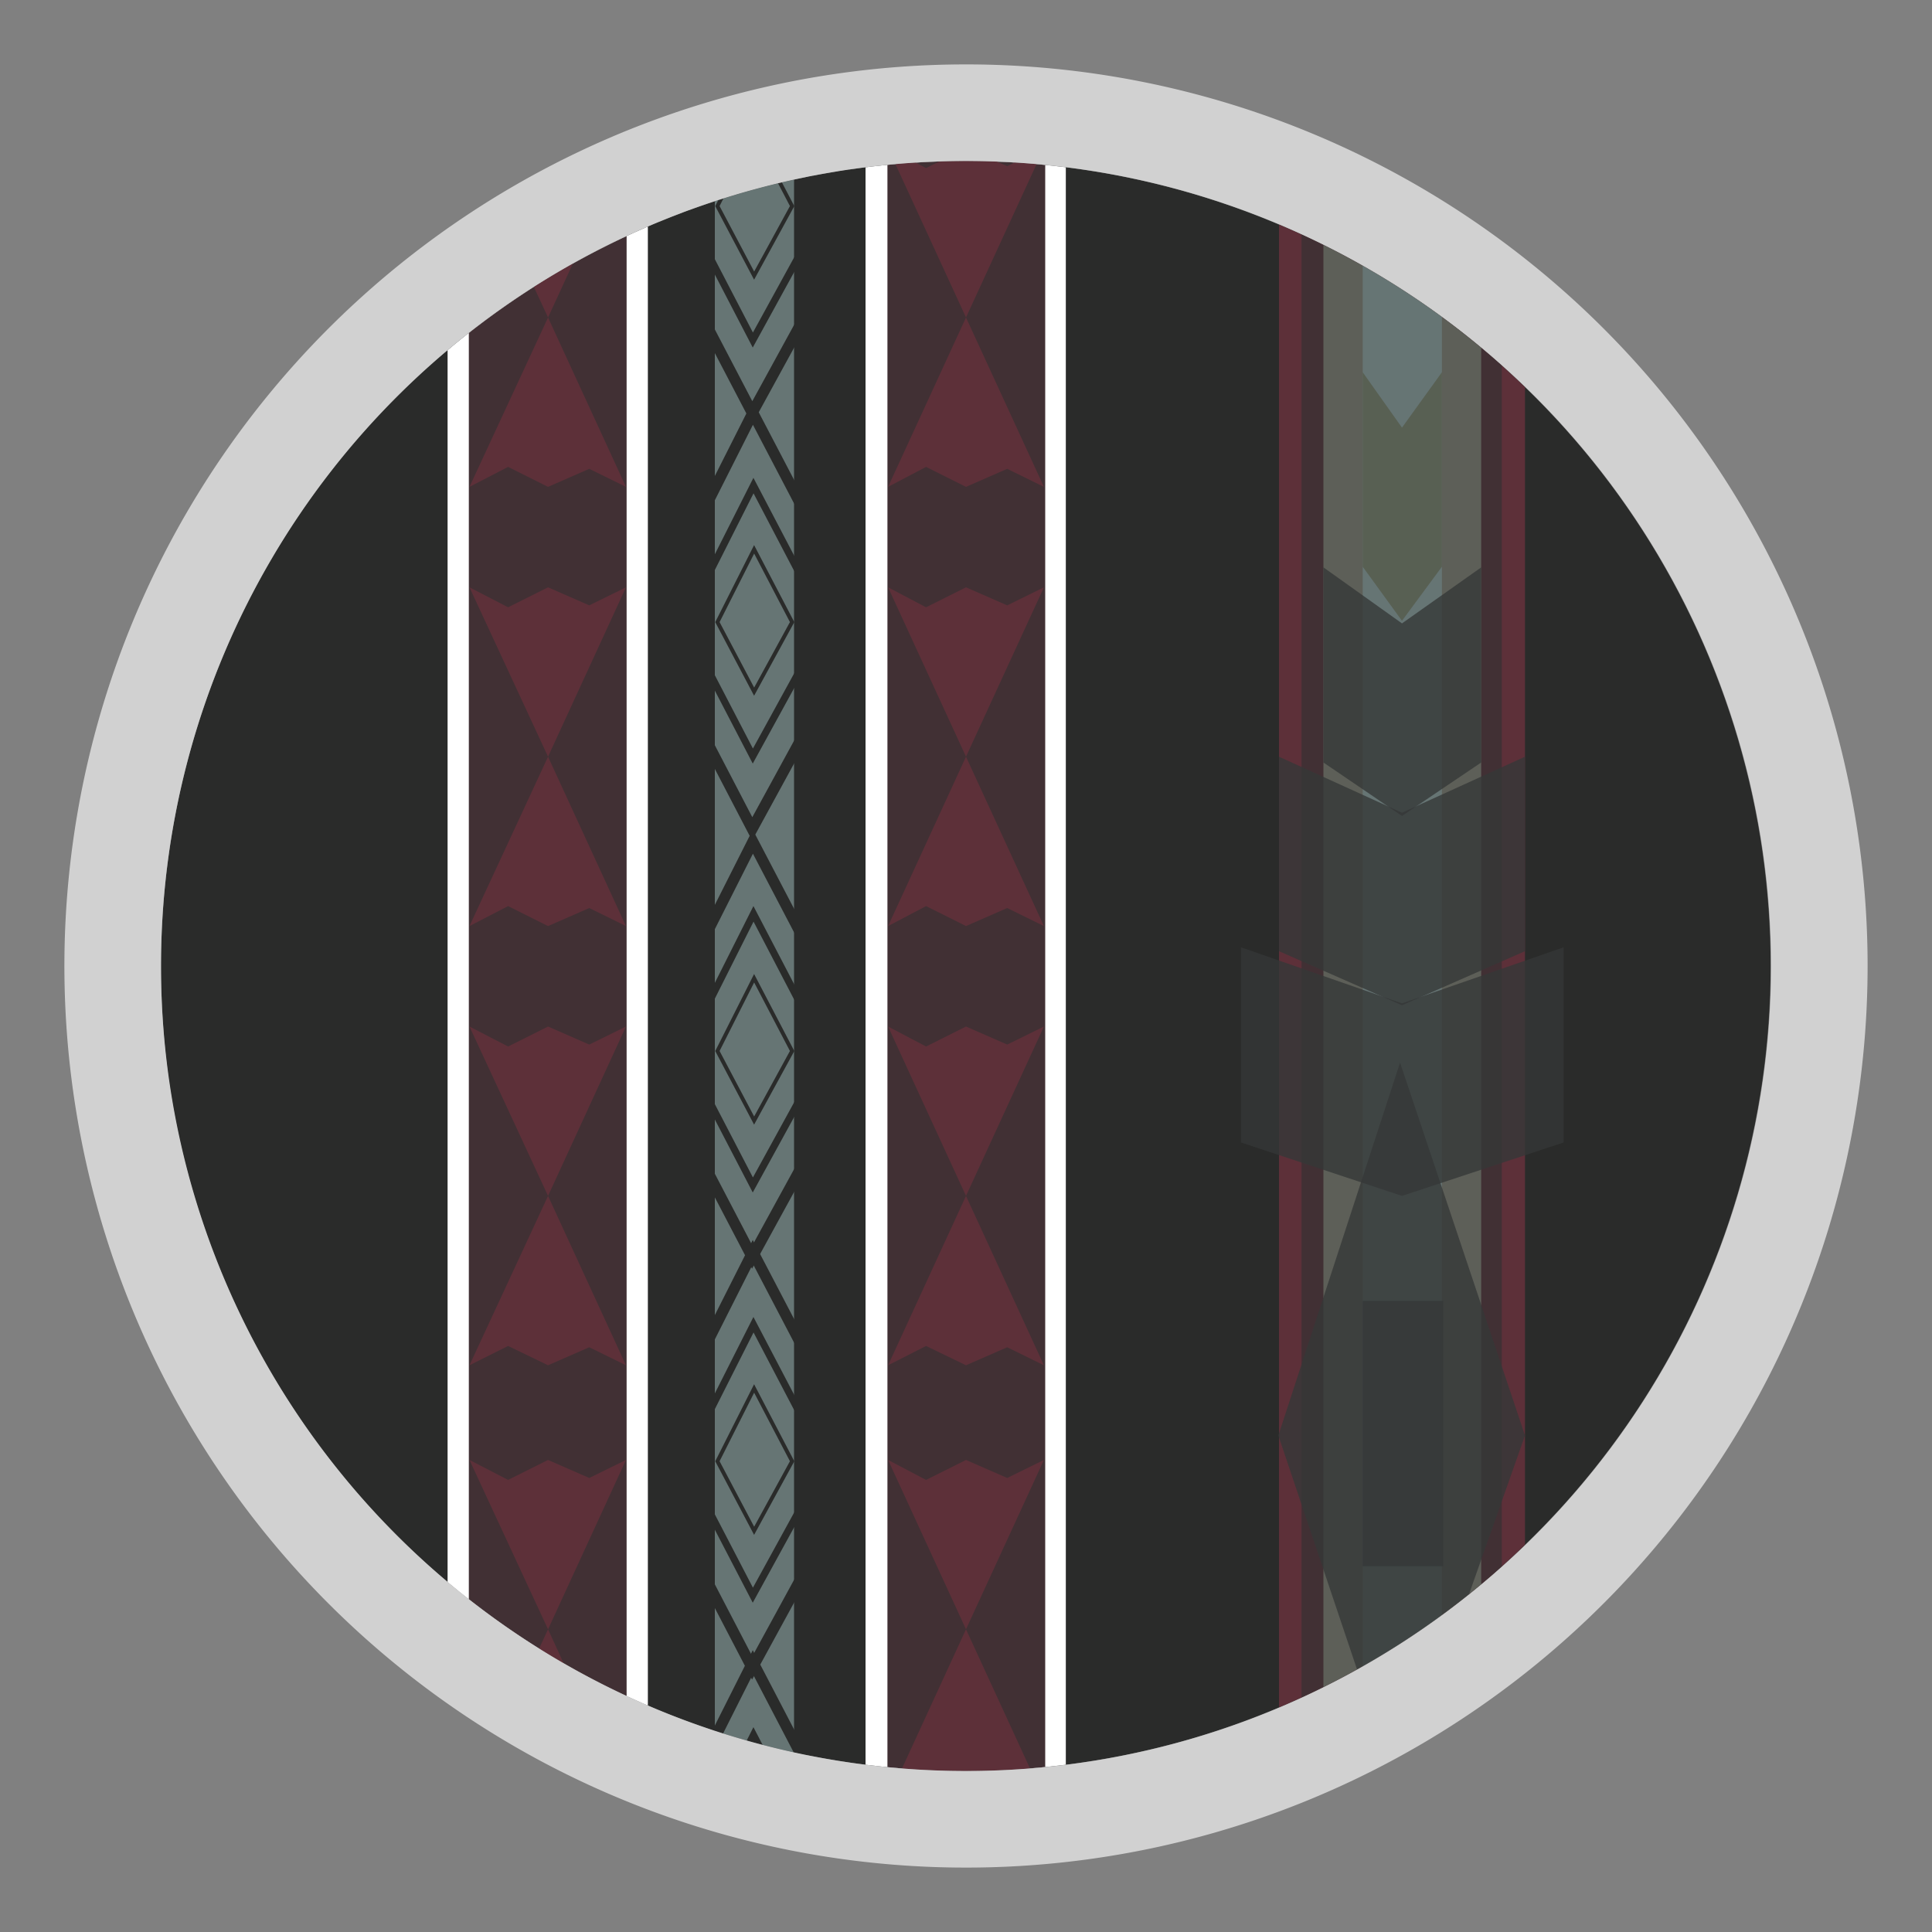 <svg id="Livello_1" data-name="Livello 1" xmlns="http://www.w3.org/2000/svg" xmlns:xlink="http://www.w3.org/1999/xlink" viewBox="0 0 30 30"><rect x="0" y="0" width="30" height="30" fill="#808080" stroke="none"/><defs><style>.cls-1,.cls-5,.cls-6,.cls-7{fill:none;}.cls-2{clip-path:url(#clip-path);}.cls-3{fill:#2a2b2a;}.cls-4{fill:#667574;}.cls-5,.cls-6,.cls-7{stroke:#2a2b2a;stroke-miterlimit:10;}.cls-5{stroke-width:0.17px;}.cls-6{stroke-width:0.11px;}.cls-7{stroke-width:0.06px;}.cls-8{fill:#5d3039;}.cls-9{fill:#413034;}.cls-10{fill:#5d5f58;}.cls-11{fill:#555a4b;}.cls-11,.cls-12{opacity:0.78;}.cls-12{fill:#353837;}.cls-13{fill:#fff;}.cls-14{fill:#d1d1d1;}</style><clipPath id="clip-path"><path class="cls-1" d="M15,2.5A12.5,12.5,0,1,1,2.62,16.77,12.94,12.94,0,0,1,2.5,15,12.5,12.5,0,0,1,15,2.5Z"/></clipPath></defs><g class="cls-2"><path class="cls-3" d="M15,2.5A12.5,12.5,0,1,1,2.62,16.77,12.94,12.94,0,0,1,2.5,15,12.5,12.5,0,0,1,15,2.5Z"/><rect class="cls-4" x="11.1" y="2.07" width="1.23" height="25.86"/><polygon class="cls-5" points="11.69 -0.05 10.03 3.25 11.68 6.41 13.41 3.25 11.69 -0.05"/><polygon class="cls-6" points="11.7 1.08 10.62 3.22 11.69 5.28 12.82 3.22 11.7 1.08"/><polygon class="cls-7" points="11.71 2.07 11.14 3.2 11.71 4.28 12.3 3.2 11.71 2.07"/><polygon class="cls-5" points="11.69 6.41 10.03 9.7 11.68 12.87 13.41 9.7 11.69 6.41"/><polygon class="cls-6" points="11.7 7.54 10.62 9.68 11.69 11.74 12.82 9.68 11.7 7.54"/><polygon class="cls-7" points="11.71 8.53 11.14 9.66 11.71 10.74 12.3 9.66 11.71 8.53"/><polygon class="cls-5" points="11.69 13.07 10.03 16.36 11.68 19.52 13.41 16.36 11.69 13.07"/><polygon class="cls-6" points="11.7 14.19 10.62 16.34 11.69 18.4 12.82 16.34 11.7 14.19"/><polygon class="cls-7" points="11.71 15.19 11.14 16.32 11.71 17.4 12.3 16.32 11.71 15.19"/><polygon class="cls-5" points="11.69 19.44 10.03 22.73 11.68 25.9 13.41 22.73 11.69 19.44"/><polygon class="cls-6" points="11.7 20.57 10.62 22.71 11.69 24.77 12.82 22.71 11.7 20.57"/><polygon class="cls-7" points="11.71 21.56 11.14 22.69 11.71 23.77 12.3 22.69 11.71 21.56"/><polygon class="cls-5" points="11.69 25.81 10.03 29.11 11.68 32.27 13.41 29.11 11.69 25.81"/><polygon class="cls-6" points="11.7 26.94 10.62 29.09 11.69 31.14 12.82 29.09 11.7 26.94"/><polygon class="cls-7" points="11.71 27.94 11.14 29.07 11.71 30.15 12.3 29.07 11.71 27.94"/><rect class="cls-8" x="19.86" y="2.09" width="3.82" height="25.82"/><rect class="cls-9" x="20.21" y="2.09" width="3.11" height="25.82"/><rect class="cls-10" x="20.55" y="2.09" width="2.45" height="25.78"/><rect class="cls-4" x="21.16" y="2.07" width="1.23" height="25.86"/><polygon class="cls-11" points="22.39 8.8 21.77 9.64 21.16 8.8 21.16 5.78 21.77 6.64 22.39 5.78 22.39 8.8"/><polygon class="cls-12" points="23 11.84 21.77 12.67 20.55 11.84 20.55 8.81 21.77 9.68 23 8.81 23 11.84"/><polygon class="cls-12" points="23.68 14.77 21.77 15.61 19.86 14.77 19.86 11.75 21.77 12.62 23.68 11.75 23.68 14.77"/><polygon class="cls-12" points="24.28 17.74 21.77 18.57 19.27 17.74 19.27 14.71 21.77 15.58 24.28 14.71 24.28 17.74"/><polygon class="cls-12" points="21.74 16.5 19.85 22.29 21.72 27.85 23.68 22.29 21.74 16.5"/><rect class="cls-12" x="21.16" y="20.2" width="1.25" height="4.12"/><rect class="cls-13" x="6.95" y="2.07" width="3.11" height="25.82"/><rect class="cls-9" x="7.28" y="2.07" width="2.45" height="25.78"/><polygon class="cls-8" points="9.72 2.3 9.15 2.58 8.51 2.3 7.89 2.61 7.29 2.3 8.51 4.93 9.72 2.3"/><polygon class="cls-8" points="9.72 7.56 9.15 7.28 8.51 7.56 7.89 7.25 7.29 7.56 8.51 4.93 9.72 7.56"/><polygon class="cls-8" points="9.72 9.12 9.15 9.4 8.51 9.12 7.89 9.43 7.29 9.12 8.51 11.75 9.72 9.12"/><polygon class="cls-8" points="9.72 14.38 9.15 14.1 8.51 14.38 7.89 14.07 7.29 14.38 8.51 11.75 9.72 14.38"/><polygon class="cls-8" points="9.72 15.94 9.15 16.22 8.51 15.94 7.89 16.25 7.29 15.94 8.51 18.57 9.72 15.94"/><polygon class="cls-8" points="9.72 21.2 9.15 20.92 8.51 21.2 7.89 20.9 7.29 21.2 8.51 18.57 9.72 21.2"/><polygon class="cls-8" points="9.72 22.67 9.15 22.95 8.51 22.67 7.89 22.98 7.29 22.67 8.51 25.3 9.72 22.67"/><polygon class="cls-8" points="9.72 27.93 9.15 27.65 8.51 27.93 7.89 27.62 7.29 27.93 8.51 25.3 9.72 27.93"/><rect class="cls-13" x="13.44" y="2.07" width="3.11" height="25.82"/><rect class="cls-9" x="13.78" y="2.07" width="2.45" height="25.78"/><polygon class="cls-8" points="16.21 2.3 15.64 2.58 15 2.3 14.38 2.61 13.79 2.3 15 4.93 16.21 2.3"/><polygon class="cls-8" points="16.21 7.56 15.64 7.28 15 7.56 14.38 7.25 13.79 7.56 15 4.93 16.21 7.56"/><polygon class="cls-8" points="16.21 9.12 15.64 9.4 15 9.12 14.38 9.43 13.79 9.12 15 11.75 16.21 9.12"/><polygon class="cls-8" points="16.21 14.38 15.64 14.1 15 14.38 14.38 14.07 13.79 14.38 15 11.75 16.21 14.38"/><polygon class="cls-8" points="16.21 15.94 15.64 16.22 15 15.94 14.38 16.25 13.79 15.94 15 18.57 16.21 15.94"/><polygon class="cls-8" points="16.21 21.2 15.64 20.92 15 21.2 14.38 20.9 13.79 21.2 15 18.57 16.21 21.2"/><polygon class="cls-8" points="16.21 22.67 15.64 22.95 15 22.67 14.38 22.98 13.79 22.67 15 25.3 16.21 22.67"/><polygon class="cls-8" points="16.21 27.93 15.64 27.65 15 27.93 14.38 27.62 13.79 27.93 15 25.3 16.21 27.93"/></g><path class="cls-14" d="M15,2.5A12.5,12.5,0,1,1,2.5,15,12.5,12.5,0,0,1,15,2.5M15,1A14,14,0,1,0,29,15,14,14,0,0,0,15,1Z"/></svg>